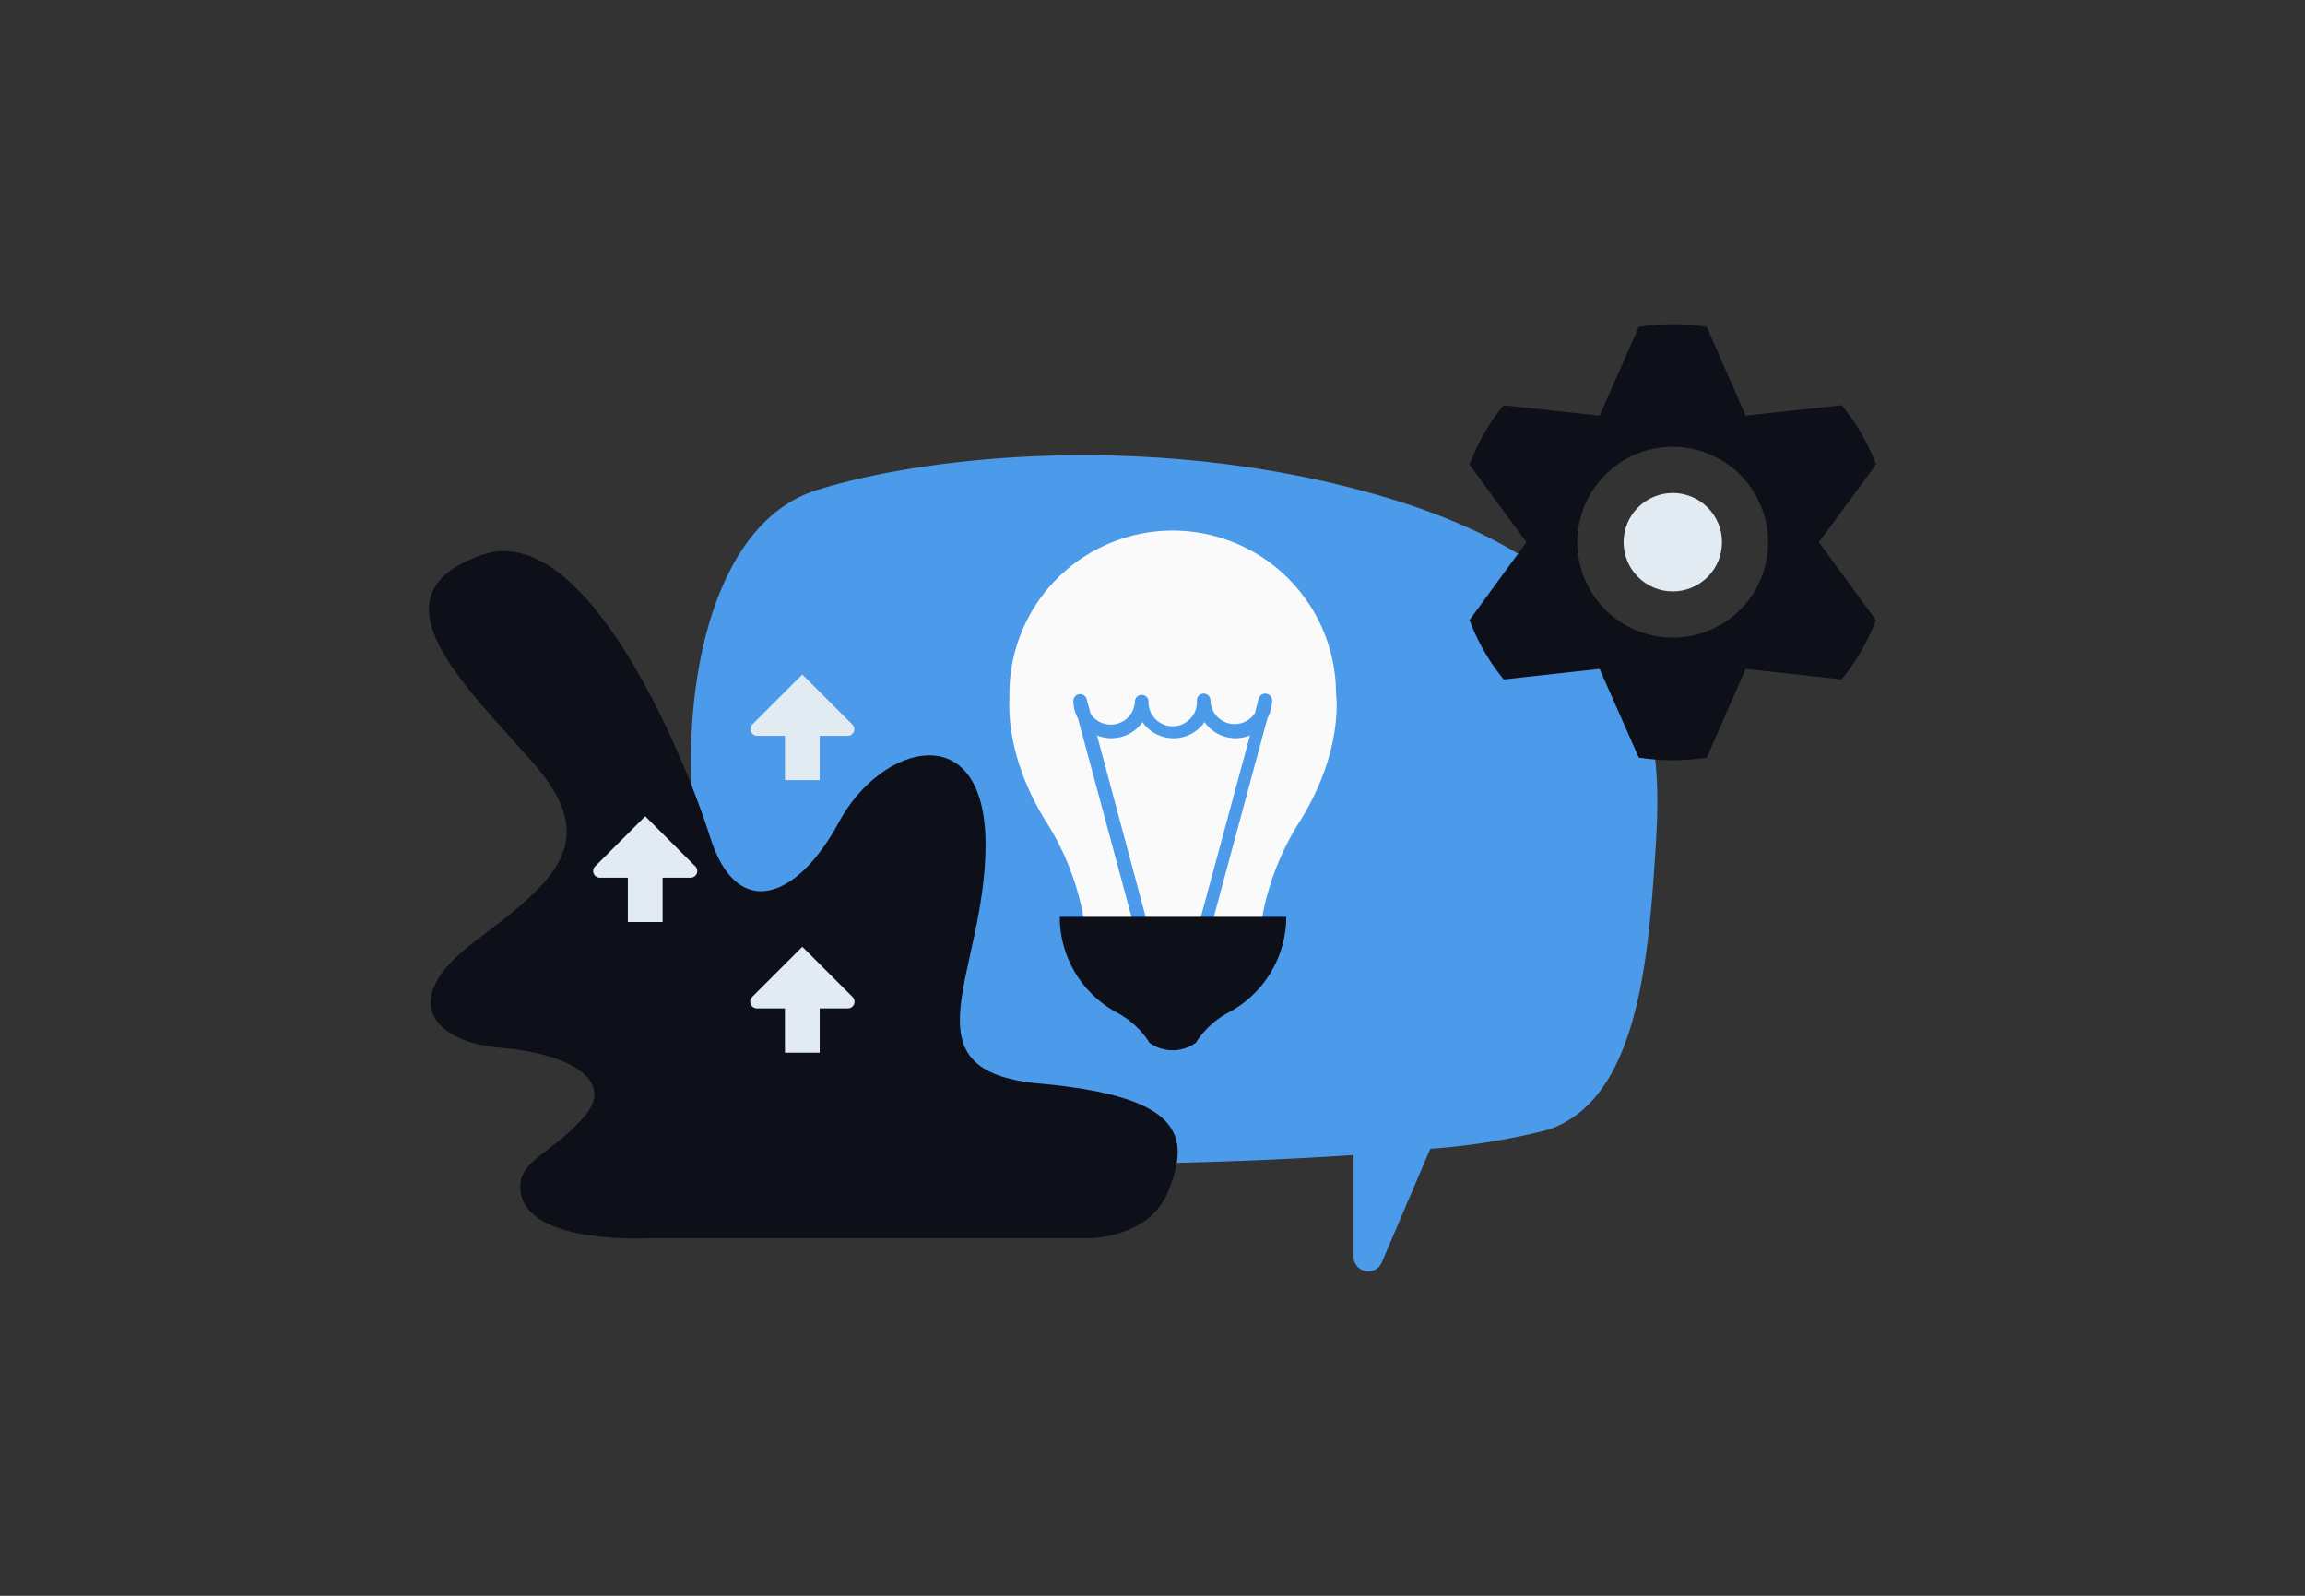 <svg id="Layer_1" data-name="Layer 1" xmlns="http://www.w3.org/2000/svg" viewBox="0 0 260 180"><rect x="0" y="0" width="260" height="180" fill="#333333" stroke="none"/><title>Flat Web Illustrations Pack - Scene 20</title><path d="M153.47,55.3c-24.77-6.59-49.51-3.76-61.39,0S76.88,77.74,78.22,91.55c1.19,12.29,2,37.22,21.78,39,12.64,1.15,35.27.91,52.68-.27v11.45a1.66,1.66,0,0,0,3.19.65l5.46-12.8a76.13,76.13,0,0,0,13.13-2.1c10.3-3.25,11.48-19.32,12.28-31.68S187.69,64.41,153.47,55.3Z" fill="#4C9BEB"/><path d="M122.89,139.67H73.06s-13.39.75-14.33-5.16c-.57-3.59,3.44-4.23,7.17-8.56s-2.3-7.2-9.46-7.77-12-5.16-2.87-12,14.33-11.26,6.59-20.1-18.81-19-5.73-23.51c11.63-4,22.69,22.4,25.67,31.86s9.76,7.16,14.54-1.72,16.53-12,16.53,2.58-9.58,25.5,6.1,26.93,17.26,5.64,14.43,12.32C129.52,139.67,122.89,139.67,122.89,139.67Z" fill="#0d1019"/><path d="M150.7,78.27a18.42,18.42,0,1,0-36.84,0c0,.22,0,.44,0,.65-.09,1.85.06,7.44,4.41,14.2a30.06,30.06,0,0,1,4.16,11.69h19.73a30.06,30.06,0,0,1,4.16-11.69C151.69,84.81,150.7,78.27,150.7,78.27Z" fill="#fafafa"/><path d="M134.55,110.33h-4.46a.79.79,0,0,1-.75-.57l-7.74-28.7a4.14,4.14,0,0,1-.53-2,.77.77,0,0,1,.67-.76.78.78,0,0,1,.84.56l.44,1.66a2.73,2.73,0,0,0,5-1.46.77.77,0,0,1,1.53,0A2.73,2.73,0,1,0,135,79a.77.77,0,0,1,1.54,0,2.73,2.73,0,0,0,5,1.46l.44-1.66a.78.78,0,0,1,.85-.56.77.77,0,0,1,.66.76,4.24,4.24,0,0,1-.52,2l-7.75,28.7A.78.78,0,0,1,134.55,110.33Zm-3.88-1.54H134l7-25.84a4.29,4.29,0,0,1-5.13-1.5,4.27,4.27,0,0,1-7,0,4.29,4.29,0,0,1-5.13,1.5Z" fill="#4C9BEB"/><path d="M145.09,103.42H119.54a12.26,12.26,0,0,0,6.4,10.77,9.94,9.94,0,0,1,3.65,3.31l0,.07a4.46,4.46,0,0,0,5.37,0l0-.07a10,10,0,0,1,3.65-3.31A12.26,12.26,0,0,0,145.09,103.42Z" fill="#0d1019"/><path d="M78.44,97.73l-5.66-5.66-5.66,5.66A.75.75,0,0,0,67.65,99h3.17v5h3.92V99H77.9A.75.75,0,0,0,78.44,97.73Z" fill="#e2eaf2"/><path d="M96.16,112.45l-5.66-5.66-5.66,5.66a.76.76,0,0,0,.54,1.29h3.16v5h3.92v-5h3.17A.75.75,0,0,0,96.16,112.45Z" fill="#e2eaf2"/><path d="M96.16,81.74,90.5,76.08l-5.66,5.66A.76.76,0,0,0,85.38,83h3.16v5h3.92V83h3.17A.75.75,0,0,0,96.16,81.74Z" fill="#e2eaf2"/><path d="M211.62,52.38a24.57,24.57,0,0,0-3.87-6.67l-10.84,1.17-4.39-10a23.88,23.88,0,0,0-7.67,0l-4.42,10-10.84-1.17a23.56,23.56,0,0,0-3.83,6.7l6.42,8.75-6.42,8.78a23.41,23.41,0,0,0,3.86,6.7l10.81-1.19,4.42,10a24.66,24.66,0,0,0,7.67,0l4.39-10,10.81,1.19a23.68,23.68,0,0,0,3.87-6.7l-6.42-8.78ZM188.69,71.92a10.76,10.76,0,1,1,10.75-10.76A10.75,10.75,0,0,1,188.69,71.92Z" fill="#0d1019"/><circle cx="188.69" cy="61.16" r="5.55" fill="#e2eaf2"/></svg>